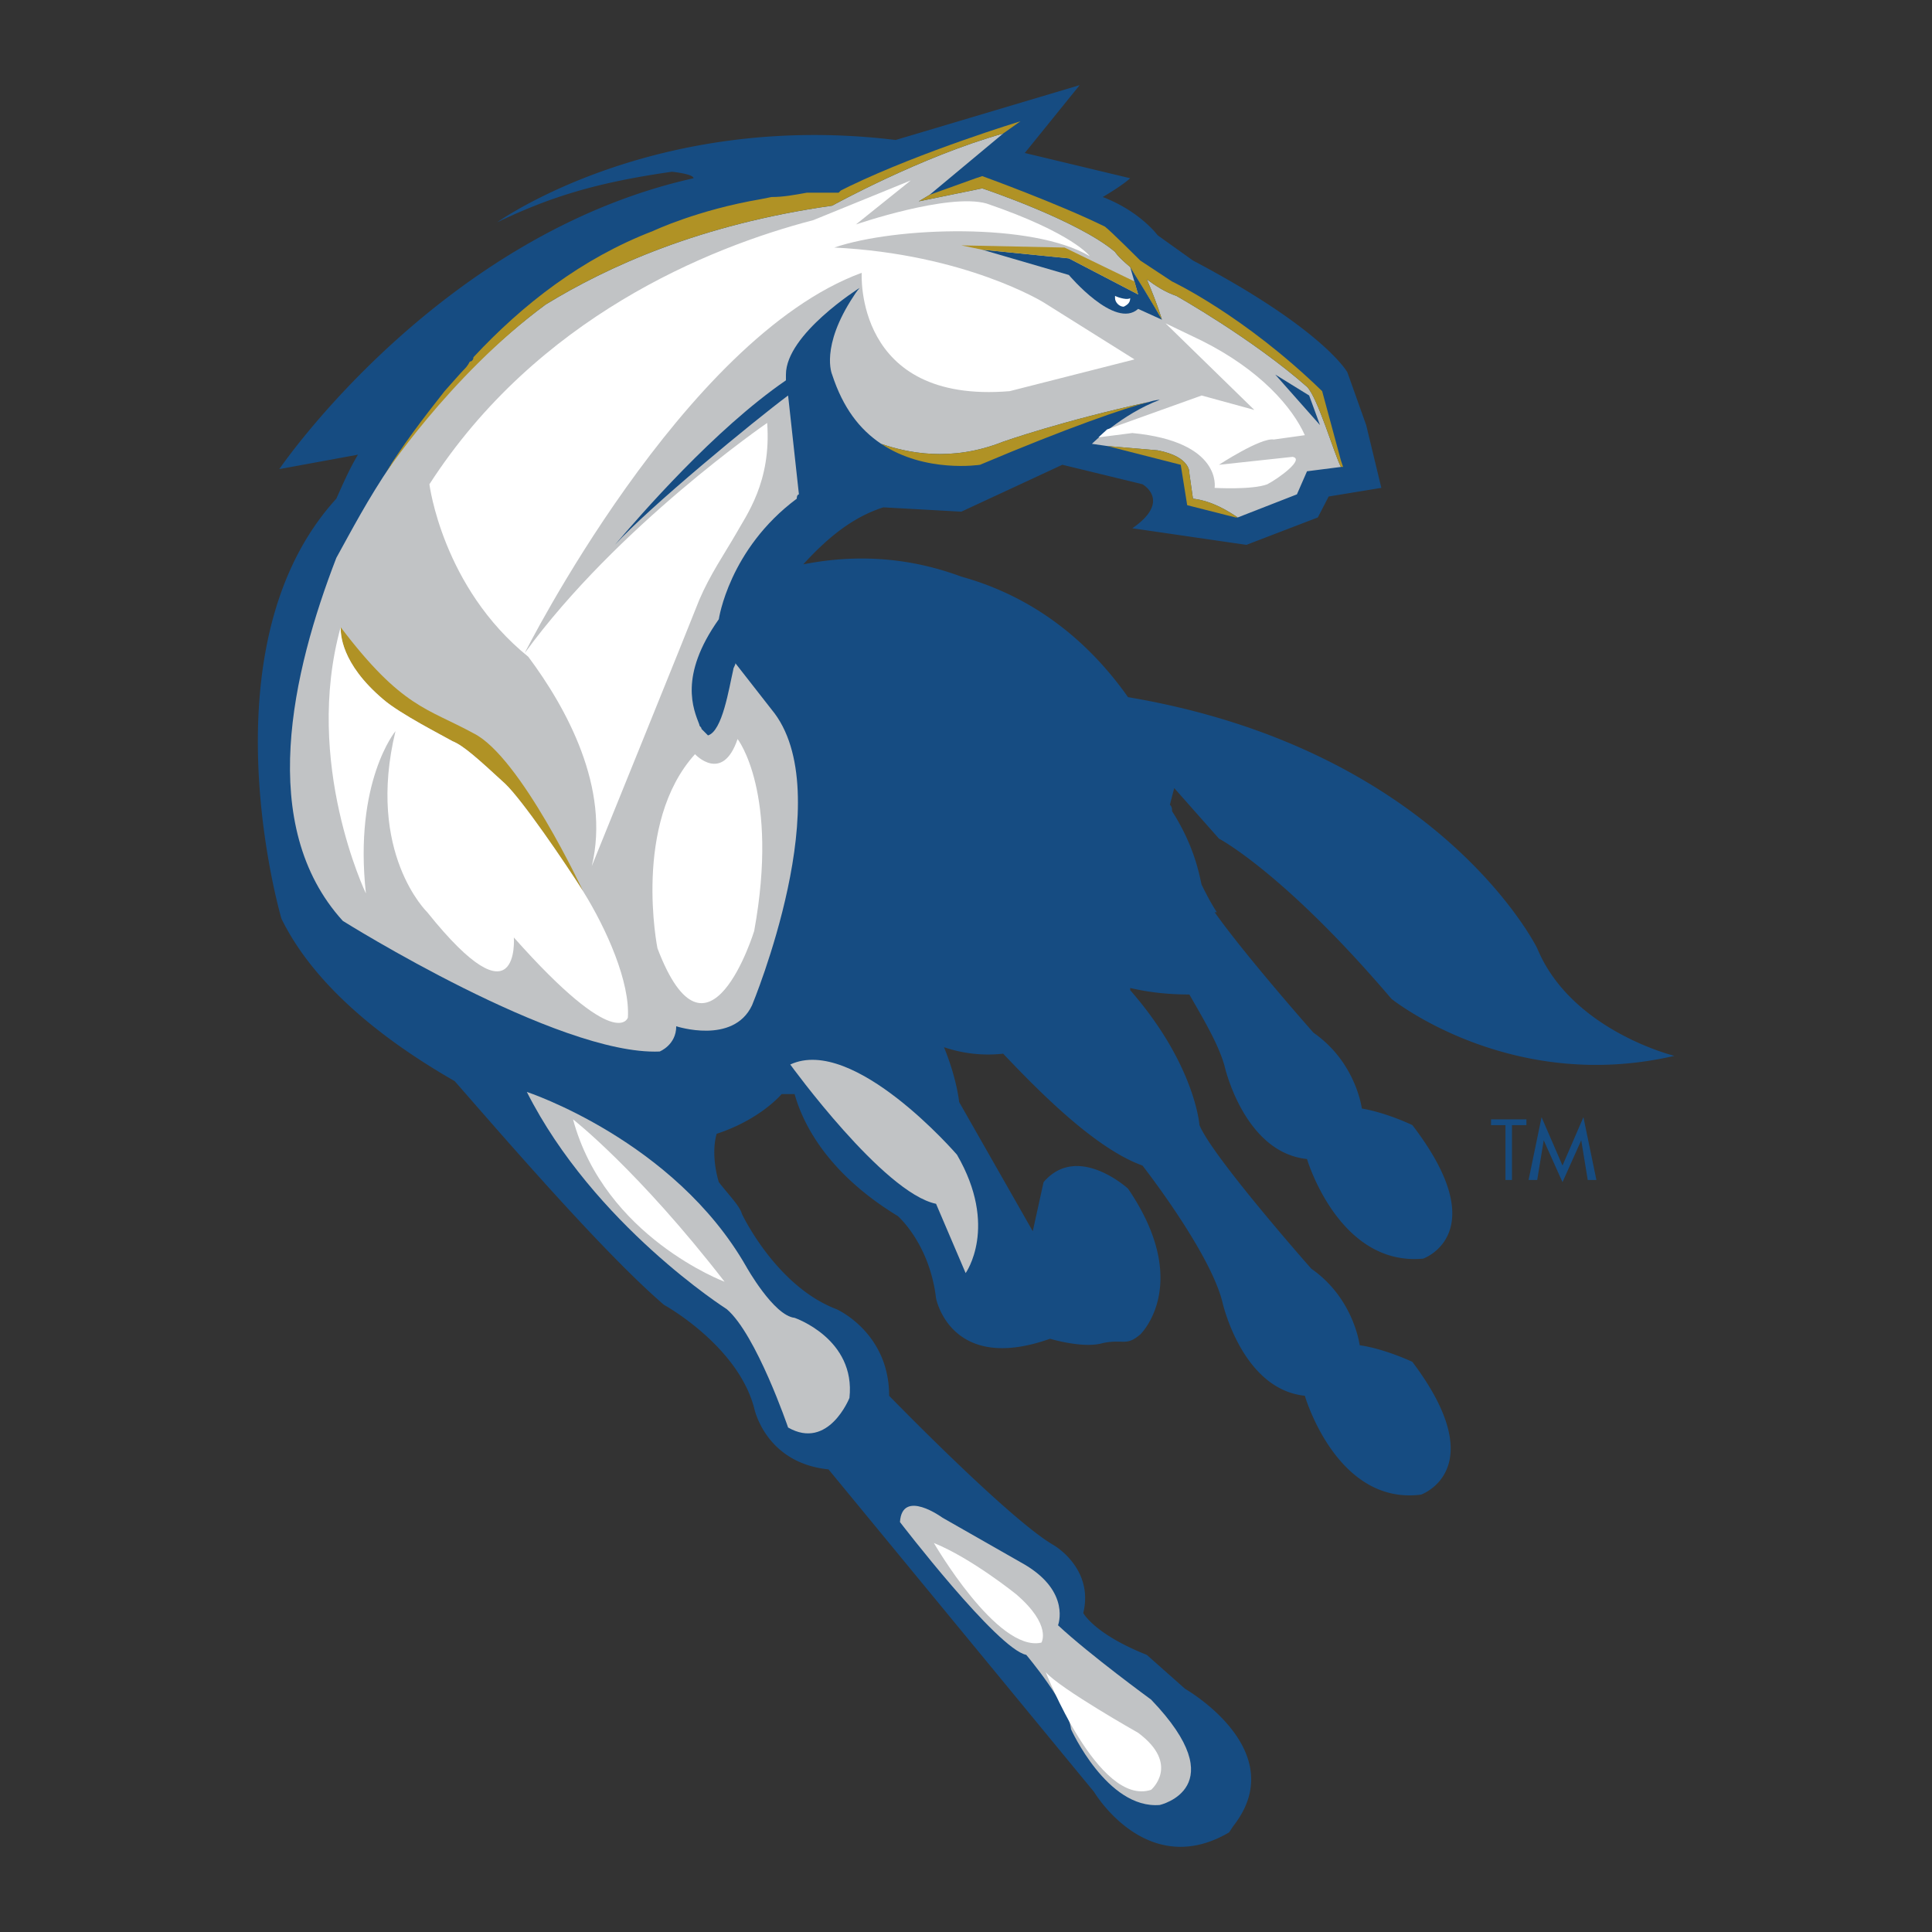 <svg xmlns="http://www.w3.org/2000/svg" width="2500" height="2500" viewBox="0 0 192.744 192.744"><rect x="0" y="0" width="192.744" height="192.744" fill="#333333" stroke="none"/><g fill-rule="evenodd" clip-rule="evenodd"><path fill="#fff" fill-opacity="0" d="M0 0h192.744v192.744H0V0z"/><path d="M121.607 83.664s6.48 3.384 17.209 15.983c0 0 11.809 9.504 28.225 5.688 0 0-10.297-2.521-13.682-10.729 0 0-9.719-19.8-40.822-25.056-5.041-7.128-11.16-10.512-16.633-12.024-5.04-1.872-10.296-2.304-15.768-1.224 2.304-2.52 4.824-4.68 7.992-5.688l7.776.432 10.08-4.68 7.992 1.944s2.951 1.656-1.008 4.392l11.375 1.656 7.129-2.736 1.08-2.088 5.256-.864-1.512-6.264-1.873-5.256s-2.303-4.248-15.408-11.16l-3.527-2.52s-1.729-2.376-5.473-3.816c0 0 1.873-1.08 2.736-1.872l-10.512-2.52 5.473-6.768-18.361 5.472c-24.192-2.952-39.744 8.208-39.744 8.208 5.256-2.52 9.864-3.96 17.424-5.04 0 0 2.16.216 2.16.648C43.704 23.472 27.864 46.8 27.864 46.8l7.848-1.44c-.864 1.44-1.512 2.952-2.16 4.392-13.464 14.76-5.472 41.904-5.472 41.904 3.6 7.344 11.376 12.816 17.28 16.2 4.608 5.256 14.76 17.064 20.88 22.32 0 0 7.344 4.032 9 10.296 0 0 1.08 5.472 7.416 6.12l26.496 32.184s5.256 8.856 13.465 4.032l.432-.647c5.904-7.561-4.824-13.681-4.824-13.681l-3.816-3.384c-5.256-2.088-6.336-4.176-6.336-4.176 1.08-4.464-2.951-6.769-2.951-6.769-4.393-2.52-16.417-14.903-16.417-14.903 0-6.336-5.256-8.641-5.256-8.641-6.048-2.304-9.432-9.504-9.432-9.504-.216-.792-1.296-1.872-2.304-3.168-.432-1.439-.648-3.312-.216-4.824 4.392-1.439 6.48-3.96 6.48-3.96h1.296c.648 2.305 2.736 7.561 10.296 12.168 0 0 3.168 2.736 3.816 8.208 0 0 1.44 7.561 11.375 4.032 0 0 3.312 1.008 5.256.432 2.088-.432 2.305.36 3.744-.863 0 0 5.256-5.04-1.223-14.544 0 0-5.041-4.608-8.426-.648l-1.078 4.896-7.345-12.889s-.216-2.304-1.512-5.472a13.61 13.61 0 0 0 5.904.648c3.816 4.031 9.289 9.504 13.896 11.16 0 0 6.768 8.64 7.992 13.68 0 0 1.943 8.64 8.207 9.288 0 0 3.168 10.943 11.592 9.863 0 0 7.201-2.52-.863-13.247 0 0-2.736-1.297-5.256-1.656 0 0-.576-4.681-4.824-7.632 0 0-9.863-11.16-11.16-14.328 0 0-.432-6.048-6.912-13.464v-.217c1.873.433 3.744.648 5.904.648 1.439 2.52 2.951 5.04 3.527 7.2 0 0 1.945 8.567 8.209 9.216 0 0 3.168 10.728 11.592 9.936 0 0 7.199-2.52-1.08-13.319 0 0-2.52-1.225-5.041-1.656 0 0-.574-4.608-4.822-7.56 0 0-6.697-7.561-9.865-12.024h.217c-.648-1.008-1.08-1.872-1.512-2.736-.217-.864-.648-3.744-2.953-7.344 0-.216 0-.432-.215-.648l.432-1.656 4.462 5.041z" fill="#164c82"/><path d="M129.385 49.32l1.008-2.304 3.383-.432c-.646-1.224-2.303-6.912-3.383-7.992-5.473-4.824-13.033-9.072-13.033-9.072-1.08-.36-2.088-1.008-2.951-1.656 1.08 2.52 1.512 4.032 1.512 4.032s-1.08-1.944-3.168-5.256c-1.295-1.08-1.512-1.512-1.512-1.512-3.744-3.168-13.248-6.336-13.248-6.336l-6.336 1.296 1.08-.648 7.344-6.12c-8.208 2.304-17.064 7.2-17.064 7.2-13.248 1.872-22.464 6.12-28.584 9.864-9.72 7.2-15.624 16.2-15.408 15.984-2.304 3.384-3.96 6.552-5.472 9.288-4.393 11.376-7.993 26.712.647 36.216 0 0 21.456 13.464 31.608 13.032 0 0 1.656-.647 1.656-2.52 0 0 5.688 1.872 7.56-2.088 0 0 8.856-21.24 1.944-29.52l-3.6-4.608c0 .216-.216.432-.216.648-.432 1.872-1.08 6.12-2.52 6.552l-.648-.648c0-.216-.216-.216-.216-.432-.576-1.512-2.088-4.824 1.944-10.512 0 0 1.008-6.984 7.776-12.024 0-.432.216-.432.216-.432l-1.08-9.864c-3.384 2.52-13.896 11.16-17.28 14.904 2.52-2.952 9.936-11.52 17.064-16.416v-.576c0-4.032 7.344-8.64 7.344-8.64s-.36.432-.576.792c-3.384 5.112-2.16 7.848-2.16 7.848 1.08 3.312 2.736 5.472 4.896 6.912 2.52.864 6.912 1.872 12.168-.216 0 0 5.904-2.088 14.545-3.96.646-.216 1.08-.216 1.08-.216-3.816 1.44-6.77 4.392-6.77 4.392l1.514.216 5.039.432c3.385.648 3.168 2.304 3.168 2.304l.359 2.521c1.945.216 3.602 1.296 4.465 1.872l5.905-2.305z" fill="#c1c3c5"/><path d="M118.656 47.231s.217-1.656-3.168-2.304l-5.039-.432 7.344 1.872.646 4.032 4.824 1.224h.217c-.863-.576-2.52-1.656-4.465-1.872l-.359-2.52z" fill="#b09225"/><path d="M104.111 30.168s-7.775-4.824-20.879-5.472c6.12-2.088 19.801-2.52 25.489.864 0 0-1.656-2.304-10.297-5.256-3.816-1.08-13.032 2.088-13.032 2.088L90.864 18l-9.72 3.96c-10.512 2.736-27.576 9.72-38.304 26.352 0 0 1.296 10.296 9.864 17.208 3.816 5.112 8.208 13.104 6.336 20.88 0 0 9.72-23.976 10.728-26.568 1.08-2.521 2.52-4.608 3.6-6.48 1.08-1.944 3.6-5.256 3.168-11.16 0 0-14.976 10.296-24.192 22.968 0 0 15.768-31.392 33.624-37.944 0 0-.792 13.104 14.76 11.808l12.455-3.168-9.072-5.688z" fill="#fff"/><path d="M75.24 92.88s-4.608 14.976-9.648 1.728c0 0-2.52-12.456 3.744-19.368 0 0 2.736 2.952 4.248-1.512 0 0 4.176 5.328 1.656 19.152z" fill="#fff"/><path d="M52.56 108.936s14.688 4.824 21.888 17.424c0 0 2.736 4.896 4.824 5.112 0 0 6.12 2.088 5.472 7.992 0 0-2.088 5.256-6.12 2.952 0 0-3.168-9.288-6.12-11.809 0 0-13.248-8.423-19.944-21.671z" fill="#c1c3c5"/><path d="M57.168 111.672s6.479 5.04 15.12 16.2c0 0-11.952-4.465-15.12-16.2z" fill="#fff"/><path d="M89.784 151.848s9.72 12.672 12.601 13.248c0 0 4.248 5.04 4.463 7.416 0 0 3.602 7.992 8.857 7.56 0 0 7.559-1.728-.865-10.512 0 0-6.119-4.464-9.287-7.416 0 0 1.295-3.312-3.312-6.048l-8.208-4.68c-.001 0-4.033-2.952-4.249.432z" fill="#c1c3c5"/><path d="M93.168 153.936s6.335 10.944 10.728 9.937c0 0 1.08-1.729-2.52-4.824.001-.001-4.464-3.601-8.208-5.113zM104.328 166.823s5.256 13.465 10.512 11.736c0 0 2.953-2.52-1.295-5.688 0 .001-7.777-4.392-9.217-6.048z" fill="#fff"/><path d="M78.84 106.2s9.288 12.815 14.544 13.896l2.952 6.912s3.312-4.608-.864-11.808c0 0-10.296-11.952-16.632-9z" fill="#c1c3c5"/><path d="M127.08 43.848l3.096-.432c-1.223-2.736-4.391-6.48-10.295-9.432l-3.602-1.728 8.857 8.64-5.256-1.439-9.432 3.384c-.217.216-.648.576-.865.792l3.385-.432c9 .864 8.207 5.472 8.207 5.472s3.744.216 5.256-.36c1.225-.647 3.744-2.52 2.521-2.736l-7.346.792c.001-.001 4.179-2.737 5.474-2.521z" fill="#fff"/><path fill="#164c82" d="M130.607 39.456l1.081 2.952-4.463-5.04 3.382 2.088zM112.752 26.64l.793 2.736-6.912-3.6-8.641-.864 8.641 2.52s4.607 5.472 6.912 3.384l2.375 1.08s-1.08-1.944-3.168-5.256z"/><path fill="#b09225" d="M95.904 24.479l2.088.433 8.641.864 6.912 3.6-.361-1.296-6.983-3.384-10.297-.217z"/><path d="M111.24 29.52v.216c0 .432.432.864.863.864.434-.216.648-.432.648-.864-.214.216-1.079 0-1.511-.216z" fill="#fff"/><path d="M47.232 73.152c-4.608-2.52-7.128-2.52-13.248-10.584 0 .648 0 3.6 4.248 7.2 1.656 1.44 5.904 3.6 6.912 4.176 1.08.432 2.52 1.728 5.256 4.248 1.729 1.656 5.904 7.776 7.776 10.728 0 0-6.264-13.464-10.944-15.768z" fill="#b09225"/><path d="M58.176 88.92c-1.872-2.952-6.048-9.072-7.776-10.728-2.736-2.52-4.176-3.816-5.256-4.248-1.008-.576-5.256-2.736-6.912-4.176-4.248-3.6-4.248-6.552-4.248-7.2-3.744 13.536 2.521 26.568 2.521 26.568-1.224-11.16 2.952-16.2 2.952-16.2-2.952 12.168 3.168 18.072 3.168 18.072 9.288 11.592 8.64 2.52 8.64 2.52C61.56 105.12 62.64 101.52 62.64 101.52c.216-3.529-2.088-8.784-4.464-12.6z" fill="#fff"/><path d="M97.775 46.368c8.857-3.744 14.545-5.688 16.85-6.264-8.641 1.872-14.545 3.96-14.545 3.96-5.256 2.088-9.648 1.08-12.168.216 4.392 2.951 9.863 2.088 9.863 2.088zM133.775 45.936l-1.871-6.912c-7.775-7.56-14.977-10.944-14.977-10.944l-3.168-2.088s-2.951-2.952-3.527-3.384c-4.68-2.304-12.24-5.04-12.24-5.04l-.648.216-4.607 1.656-1.08.648 6.336-1.296s9.504 3.168 13.248 6.336c0 0 .217.432 1.512 1.512 2.088 3.312 3.168 5.256 3.168 5.256s-.432-1.512-1.512-4.032c.863.648 1.871 1.296 2.951 1.656 0 0 7.561 4.248 13.033 9.072 1.08 1.08 2.736 6.768 3.383 7.992h.217l-.218-.648zM84.744 18.576l-.864.432-.216.216h-3.168c-1.224.216-2.304.432-3.528.432l-1.08.216c-6.336 1.08-10.728 3.168-10.728 3.168-7.128 2.736-13.032 7.344-17.928 12.6 0 .216-.144.432-.36.432-.216.432-.432.648-.648.864-.216.216-1.872 2.088-1.872 2.088-2.16 2.736-4.248 5.472-5.904 8.208-.432.648 6.264-9.647 15.984-16.848 6.12-3.744 15.336-7.992 28.584-9.864 0 0 8.856-4.896 17.064-7.2l1.729-1.224s-9.721 2.952-17.065 6.48z" fill="#b09225"/><path fill="#164c82" d="M150.84 117.72h-.649v-5.472h-1.439v-.576h3.527v.576h-1.439v5.472zM154.008 113.76l-.649 3.96h-.863l1.297-6.264 2.088 4.824 2.088-4.824 1.295 6.264h-.864l-.648-3.96-1.871 4.176-1.873-4.176z"/></g></svg>
